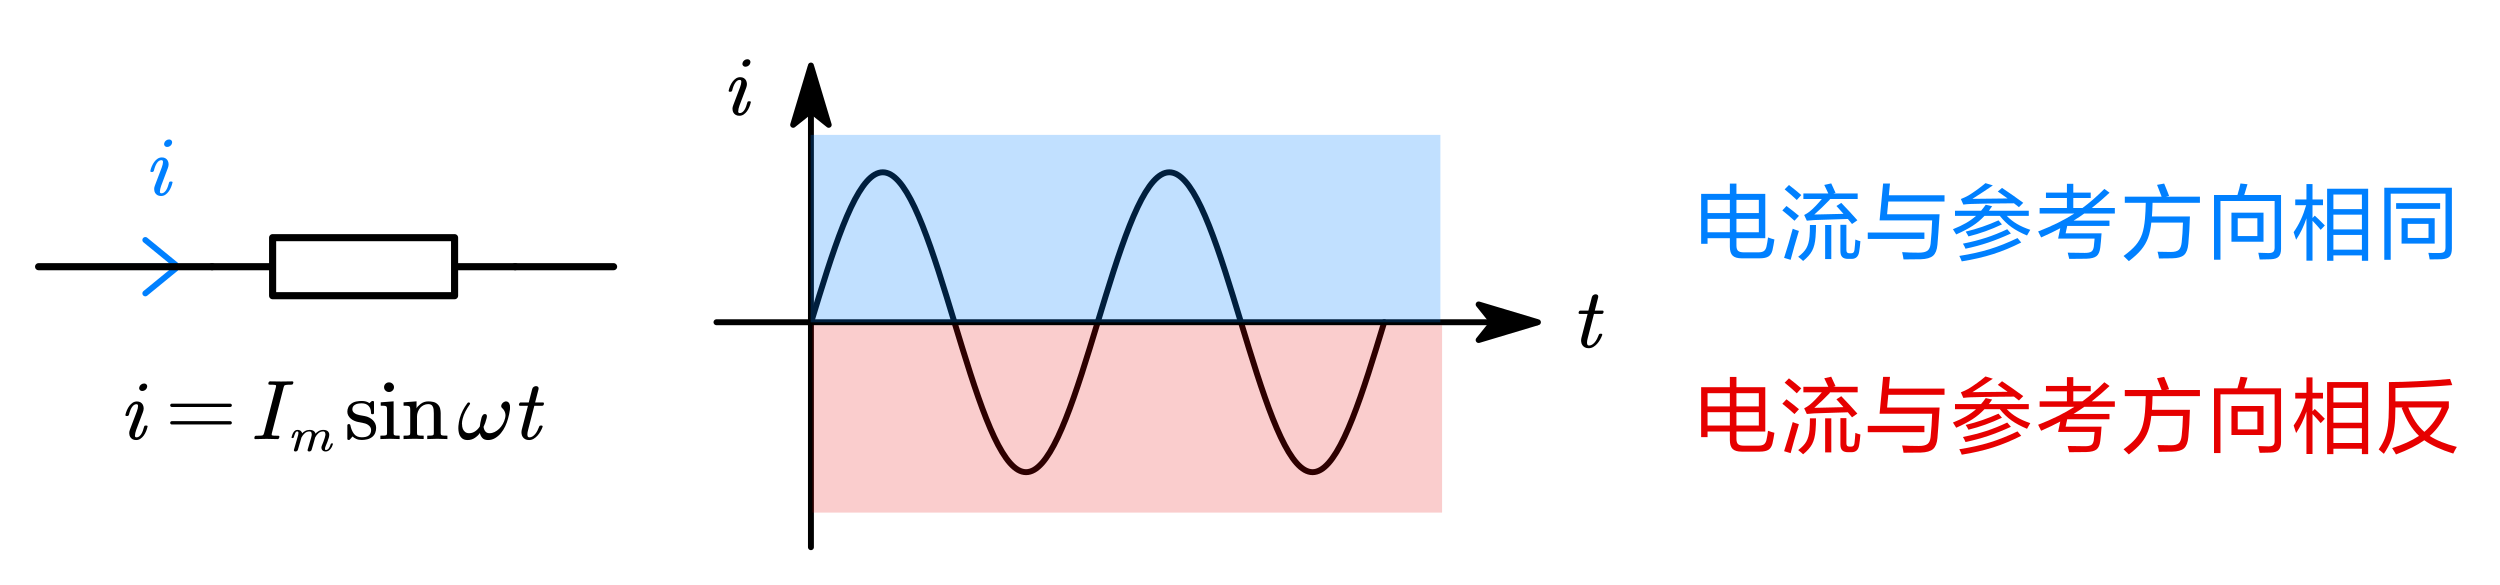 <?xml version="1.0"?>
<svg xmlns="http://www.w3.org/2000/svg" xmlns:xlink="http://www.w3.org/1999/xlink" width="562.613" height="131.598">
	<defs>
		<marker id="CustomMarker-01" markerUnits="strokeWidth" markerWidth="8.25" markerHeight="13.5" viewBox="-8.25 -6.75 8.25 13.5" orient="auto-start-reverse">
			<path d="M -5.5 -4.5 L 0 -0, -5.5 4.5" fill="none" stroke="#0080FF" stroke-linejoin="round" />
		</marker>
		<marker id="CustomMarker-02" markerUnits="strokeWidth" markerWidth="15" markerHeight="9" viewBox="-15 -4.5 15 9" orient="auto-start-reverse">
			<path d="M 0 -0 L -10 -3, -8 -0.5, -8 0.5, -10 3 Z" fill="#000000" stroke="#000000" stroke-linejoin="round" />
		</marker>
		<marker id="CustomMarker-03" markerUnits="strokeWidth" markerWidth="15" markerHeight="9" viewBox="-15 -4.5 15 9" orient="auto-start-reverse">
			<path d="M 0 -0 L -10 -3, -8 -0.5, -8 0.5, -10 3 Z" fill="#000000" stroke="#000000" stroke-linejoin="round" />
		</marker>
	</defs>
	<path d="M 20.889 0 L -20.889 0" fill="none" stroke="#0080FF" stroke-width="3.2" stroke-linecap="round" stroke-linejoin="round" marker-start="url(#CustomMarker-01)" transform="matrix(0.417 0 0 0.417 31.335 60.017)" />
	<path d="M -46.832 0 L 46.832 0" fill="none" stroke="#000000" stroke-width="3.84" stroke-linecap="round" stroke-linejoin="round" transform="matrix(0.417 0 0 0.417 28.213 60.017)" />
	<g transform="matrix(1 0 -0 1 381.299 39.557)">
		<svg width="513.07" height="60.086">
			<defs />
			<path d="M 10.648 18.578 C 9.705 18.578, 9.028 18.373, 8.615 17.964, 8.204 17.555, 7.998 16.886, 7.998 15.958 L 7.998 14.052, 2.978 14.052, 2.978 15.316, 1.535 15.316, 1.535 4.077, 7.998 4.077, 7.998 1.769, 9.479 1.769, 9.479 4.077, 15.97 4.077, 15.97 14.052, 9.479 14.052, 9.479 15.71 C 9.479 16.267, 9.602 16.659, 9.847 16.888, 10.092 17.117, 10.526 17.232, 11.149 17.231 L 14.404 17.231 C 14.964 17.232, 15.382 17.134, 15.658 16.938, 15.923 16.749, 16.112 16.435, 16.225 15.994, 16.376 15.329, 16.495 14.624, 16.583 13.878, 17.099 14.074, 17.58 14.227, 18.027 14.336, 17.908 15.155, 17.757 15.977, 17.574 16.8, 17.41 17.424, 17.121 17.872, 16.706 18.147, 16.266 18.434, 15.609 18.578, 14.734 18.578 Z M 2.978 12.706 L 7.998 12.706, 7.998 9.701, 2.978 9.701 Z M 9.479 12.706 L 14.517 12.706, 14.517 9.701, 9.479 9.701 Z M 2.978 8.391 L 7.998 8.391, 7.998 5.424, 2.978 5.424 Z M 9.479 8.391 L 14.517 8.391, 14.517 5.424, 9.479 5.424 Z" stroke="none" fill="#0080FF" />
			<path d="M 24.486 19.173 C 24.21 18.904, 23.839 18.59, 23.373 18.229, 24.223 17.601, 24.833 16.96, 25.204 16.306, 25.594 15.622, 25.836 14.737, 25.93 13.649, 25.987 12.997, 26.015 12.141, 26.015 11.085 L 27.383 11.085 C 27.383 12.019, 27.349 12.923, 27.279 13.796, 27.185 15.073, 26.924 16.111, 26.497 16.91, 26.088 17.668, 25.417 18.422, 24.486 19.173 Z M 21.675 18.916 L 20.203 18.477 C 20.914 16.291, 21.562 14.105, 22.147 11.918, 22.398 12.035, 22.816 12.187, 23.401 12.376, 23.465 12.395, 23.509 12.407, 23.534 12.413, 22.735 15.063, 22.116 17.232, 21.675 18.916 Z M 29.44 18.742 L 29.44 11.085, 30.827 11.085, 30.827 18.742 Z M 34.601 18.706 C 33.998 18.706, 33.558 18.564, 33.285 18.28, 33.011 17.996, 32.874 17.549, 32.874 16.938 L 32.874 11.03, 34.224 11.03, 34.224 16.691 C 34.224 16.96, 34.279 17.152, 34.389 17.268, 34.498 17.384, 34.673 17.442, 34.912 17.442 L 35.309 17.442 C 35.529 17.442, 35.697 17.383, 35.813 17.264, 35.93 17.145, 36.007 16.948, 36.044 16.672, 36.127 15.97, 36.193 15.198, 36.242 14.355, 36.664 14.532, 37.042 14.655, 37.375 14.721, 37.294 15.717, 37.199 16.52, 37.092 17.13, 36.916 18.181, 36.349 18.706, 35.393 18.706 Z M 35.488 10.855 L 34.553 9.72 C 32.824 9.757, 30.556 9.83, 27.751 9.94, 27.405 9.952, 27.145 9.961, 26.968 9.967, 26.886 9.974, 26.773 9.983, 26.628 9.994, 26.037 10.025, 25.6 10.062, 25.317 10.104 L 24.722 8.831 C 25.151 8.618, 25.562 8.355, 25.958 8.043, 26.751 7.403, 27.663 6.466, 28.694 5.231 L 24.543 5.231, 24.543 3.985, 30.157 3.985 C 29.906 3.418, 29.601 2.777, 29.242 2.062 L 30.808 1.714, 31.78 3.83, 31.289 3.985, 36.762 3.985, 36.762 5.231, 30.355 5.231, 30.572 5.295 C 29.314 6.597, 28.125 7.739, 27.006 8.721, 28.082 8.71, 29.887 8.667, 32.421 8.593, 32.937 8.582, 33.318 8.572, 33.563 8.565, 33.198 8.126, 32.67 7.537, 31.978 6.798 L 33.072 6.101 C 34.362 7.433, 35.57 8.737, 36.695 10.013 Z M 22.543 10.123 C 21.612 9.281, 20.7 8.505, 19.807 7.796 L 20.741 6.798 C 21.792 7.586, 22.729 8.328, 23.553 9.023 Z M 23.062 5.451 C 22.295 4.719, 21.383 3.922, 20.326 3.06 L 21.297 2.08 C 22.153 2.734, 23.078 3.485, 24.071 4.333 Z" stroke="none" fill="#0080FF" />
			<path d="M 47.081 18.825 C 47.017 18.361, 46.914 17.814, 46.769 17.185, 47.857 17.265, 49.106 17.305, 50.514 17.304, 51.433 17.305, 52.09 17.152, 52.487 16.846, 52.864 16.554, 53.093 16.038, 53.175 15.298, 53.345 13.625, 53.462 11.876, 53.524 10.049 L 41.693 10.049, 42.486 1.75, 44.033 1.75, 43.778 4.388, 56.308 4.388, 56.308 5.79, 43.655 5.79, 43.382 8.657, 55.194 8.657 C 55.194 8.67, 55.194 8.685, 55.194 8.703, 54.993 11.903, 54.833 14.172, 54.713 15.509, 54.607 16.682, 54.279 17.509, 53.732 17.991, 53.179 18.48, 52.257 18.746, 50.967 18.788, 50.867 18.788, 50.719 18.788, 50.524 18.788, 48.883 18.813, 47.735 18.825, 47.081 18.825 Z M 39.032 14.208 L 39.032 12.779, 51.779 12.779, 51.779 14.208 Z" stroke="none" fill="#0080FF" />
			<path d="M 60.182 19.265 C 60.056 18.892, 59.874 18.483, 59.635 18.037, 62.164 17.64, 64.438 17.134, 66.456 16.517, 68.451 15.9, 70.542 15.067, 72.731 14.016 L 73.57 15.014 C 71.407 16.108, 69.294 16.981, 67.23 17.634, 65.149 18.3, 62.799 18.843, 60.182 19.265 Z M 61.022 16.416 C 60.909 16.093, 60.717 15.714, 60.446 15.28, 62.416 14.877, 64.162 14.427, 65.688 13.929, 67.213 13.432, 68.79 12.798, 70.419 12.028 L 71.249 12.99 C 69.413 13.827, 67.705 14.511, 66.126 15.042, 64.51 15.586, 62.808 16.044, 61.022 16.416 Z M 61.692 13.649 C 61.523 13.302, 61.312 12.942, 61.06 12.569, 63.589 11.964, 66.055 11.119, 68.457 10.031 L 69.23 10.947 C 66.784 12.108, 64.271 13.009, 61.692 13.649 Z M 74.872 13.439 C 73.457 12.841, 72.294 12.215, 71.382 11.561, 70.438 10.89, 69.561 10.044, 68.749 9.023 L 65.296 9.023 C 64.51 9.879, 63.613 10.63, 62.607 11.277, 61.67 11.888, 60.447 12.53, 58.937 13.2, 58.748 12.859, 58.503 12.468, 58.201 12.028, 59.358 11.564, 60.343 11.097, 61.154 10.627, 61.984 10.151, 62.733 9.617, 63.4 9.023 L 58.663 9.023, 58.663 7.869, 64.532 7.869 C 64.953 7.369, 65.302 6.92, 65.579 6.523 L 67.023 6.853 C 66.853 7.098, 66.611 7.436, 66.296 7.869 L 75.269 7.869, 75.269 9.023, 70.316 9.023 C 71.014 9.745, 71.781 10.349, 72.618 10.837, 73.435 11.326, 74.433 11.769, 75.609 12.165, 75.558 12.258, 75.473 12.401, 75.354 12.596, 75.128 12.969, 74.967 13.25, 74.872 13.439 Z M 73.052 7.063 L 71.938 6.193 C 67.208 6.224, 63.944 6.276, 62.145 6.349, 61.592 6.368, 61.057 6.413, 60.541 6.486 L 59.984 5.231 C 60.645 4.969, 61.208 4.707, 61.673 4.443, 63.013 3.62, 64.296 2.692, 65.523 1.659 L 67.183 2.172 C 65.837 3.095, 64.305 4.102, 62.588 5.195, 66.117 5.158, 68.753 5.128, 70.495 5.103 L 68.296 3.546, 69.249 2.73 C 71.08 3.958, 72.671 5.076, 74.023 6.083 Z" stroke="none" fill="#0080FF" />
			<path d="M 84.37 18.706 C 84.239 18.119, 84.125 17.652, 84.031 17.304, 85.239 17.341, 86.515 17.36, 87.861 17.359, 88.566 17.36, 89.063 17.262, 89.352 17.066, 89.629 16.877, 89.811 16.52, 89.9 15.994, 89.956 15.61, 90.016 14.994, 90.079 14.144 L 81.87 14.144, 82.352 11.799 C 81.213 12.422, 79.779 13.116, 78.049 13.878, 77.943 13.616, 77.745 13.219, 77.455 12.688, 77.417 12.621, 77.389 12.569, 77.37 12.532, 80.591 11.28, 83.308 9.934, 85.522 8.492 L 77.71 8.492, 77.71 7.256, 83.852 7.256, 83.852 5.002, 79.134 5.002, 79.134 3.793, 83.852 3.793, 83.852 1.805, 85.286 1.805, 85.286 3.793, 89.211 3.793, 89.211 5.002, 85.286 5.002, 85.286 7.256, 87.343 7.256 C 88.903 6.12, 90.547 4.688, 92.277 2.959 L 93.447 3.811 C 92.17 5.015, 90.837 6.163, 89.447 7.256 L 94.636 7.256, 94.636 8.492, 87.758 8.492 C 87.047 9.012, 86.248 9.543, 85.361 10.086 L 93.428 10.086, 93.428 11.295, 83.917 11.295, 83.559 12.953, 91.644 12.953 C 91.563 14.224, 91.466 15.302, 91.353 16.187, 91.239 17.085, 90.963 17.714, 90.522 18.074, 90.07 18.44, 89.302 18.639, 88.22 18.669, 87.238 18.694, 85.955 18.706, 84.37 18.706 Z" stroke="none" fill="#0080FF" />
			<path d="M 97.784 19.21 C 97.64 19.057, 97.344 18.767, 96.897 18.339, 96.746 18.199, 96.645 18.105, 96.595 18.055, 97.797 17.177, 98.709 16.368, 99.331 15.628, 99.985 14.859, 100.47 14.007, 100.784 13.072, 101.074 12.218, 101.284 11.094, 101.416 9.701, 101.511 8.584, 101.571 7.378, 101.596 6.083 L 96.878 6.083, 96.878 4.7, 105.162 4.7 C 105.011 4.267, 104.728 3.534, 104.313 2.501, 104.232 2.294, 104.171 2.142, 104.134 2.043 L 105.737 1.75 C 106.234 2.935, 106.606 3.867, 106.851 4.544 L 106.133 4.7, 113.786 4.7, 113.786 6.083, 103.124 6.083 C 103.099 7.25, 103.052 8.276, 102.982 9.161 L 111.531 9.161 C 111.468 11.427, 111.348 13.473, 111.172 15.298, 111.066 16.508, 110.742 17.354, 110.2 17.836, 109.666 18.306, 108.779 18.553, 107.54 18.578, 106.709 18.602, 105.719 18.614, 104.568 18.614, 104.505 18.119, 104.398 17.613, 104.246 17.094, 105.203 17.131, 106.196 17.149, 107.228 17.148, 108.071 17.149, 108.669 16.993, 109.021 16.682, 109.373 16.37, 109.593 15.796, 109.681 14.959, 109.82 13.726, 109.914 12.255, 109.964 10.544 L 102.841 10.544 C 102.702 11.9, 102.46 13.043, 102.114 13.97, 101.756 14.948, 101.234 15.848, 100.548 16.672, 99.882 17.473, 98.96 18.318, 97.784 19.21 Z" stroke="none" fill="#0080FF" />
			<path d="M 116.953 18.898 L 116.953 4.333, 122.227 4.333 C 122.523 3.375, 122.749 2.508, 122.906 1.732 L 124.491 1.906 C 124.478 1.943, 124.463 1.995, 124.444 2.062, 124.155 3.052, 123.925 3.809, 123.755 4.333 L 132.039 4.333, 132.039 16.434 C 132.039 17.241, 131.863 17.826, 131.51 18.193, 131.158 18.559, 130.57 18.758, 129.747 18.788 L 127.227 18.843 C 127.152 18.385, 127.051 17.878, 126.925 17.323, 127.775 17.372, 128.536 17.396, 129.208 17.396, 129.718 17.396, 130.077 17.305, 130.284 17.122, 130.492 16.938, 130.596 16.627, 130.596 16.187 L 130.596 5.68, 118.406 5.68, 118.406 18.898 Z M 120.877 14.84 L 120.877 8.3, 128.095 8.3, 128.095 14.84 Z M 122.292 13.567 L 126.708 13.567, 126.708 9.564, 122.292 9.564 Z" stroke="none" fill="#0080FF" />
			<path d="M 142.405 19.136 L 142.405 2.923, 151.642 2.923, 151.642 19.136, 150.236 19.136, 150.236 17.918, 143.82 17.918, 143.82 19.136 Z M 137.754 19.109 L 137.754 9.564 C 137.181 11.317, 136.408 12.929, 135.433 14.4, 135.382 14.248, 135.304 14.007, 135.197 13.677, 135.058 13.219, 134.951 12.89, 134.876 12.688, 136.09 10.972, 137.027 8.951, 137.687 6.624 L 135.235 6.624, 135.235 5.332, 137.754 5.332, 137.754 1.869, 139.121 1.869, 139.121 5.332, 141.48 5.332, 141.48 6.624, 139.121 6.624, 139.121 9.509, 139.631 8.969 C 140.166 9.452, 140.892 10.16, 141.81 11.094, 141.848 11.137, 141.877 11.168, 141.895 11.185 L 140.961 12.165 C 140.446 11.543, 139.832 10.862, 139.121 10.123 L 139.121 19.109 Z M 143.82 16.626 L 150.236 16.626, 150.236 13.32, 143.82 13.32 Z M 143.82 12.065 L 150.236 12.065, 150.236 8.758, 143.82 8.758 Z M 143.82 7.503 L 150.236 7.503, 150.236 4.214, 143.82 4.214 Z" stroke="none" fill="#0080FF" />
			<path d="M 155.275 18.916 L 155.275 2.694, 170.485 2.694, 170.485 16.342 C 170.485 17.21, 170.312 17.823, 169.966 18.184, 169.62 18.544, 169.013 18.746, 168.145 18.788, 167.415 18.813, 166.528 18.825, 165.484 18.825, 165.421 18.385, 165.323 17.89, 165.191 17.341, 165.582 17.372, 166.223 17.384, 167.116 17.378, 167.336 17.378, 167.5 17.378, 167.607 17.378, 168.166 17.378, 168.547 17.288, 168.749 17.108, 168.95 16.928, 169.05 16.581, 169.05 16.068 L 169.05 4.022, 156.719 4.022, 156.719 18.916 Z M 159.163 15.262 L 159.163 9.546, 166.616 9.546, 166.616 15.262 Z M 160.549 13.988 L 165.229 13.988, 165.229 10.819, 160.549 10.819 Z M 157.936 7.448 L 157.936 6.156, 167.842 6.156, 167.842 7.448 Z" stroke="none" fill="#0080FF" />
			<rect />
		</svg>
	</g>
	<path d="M -221.656 0 L 221.654 0" fill="none" stroke="#000000" stroke-width="3.2" stroke-linecap="round" stroke-linejoin="round" marker-end="url(#CustomMarker-02)" transform="matrix(0.417 0 0 0.417 253.674 72.517)" />
	<g transform="matrix(1 0 -0 1 33.844 27.057)">
		<svg width="18.051" height="45.043">
			<defs />
			<path d="M 4.856 5.2 C 4.799 5.432, 4.669 5.627, 4.464 5.782, 4.26 5.938, 4.038 6.016, 3.799 6.015, 3.548 6.016, 3.356 5.931, 3.224 5.759, 3.135 5.661, 3.088 5.542, 3.082 5.402, 3.082 5.317, 3.094 5.231, 3.119 5.145, 3.177 4.914, 3.309 4.72, 3.516 4.564, 3.723 4.408, 3.947 4.33, 4.186 4.33, 4.438 4.33, 4.63 4.413, 4.761 4.577, 4.849 4.694, 4.894 4.819, 4.894 4.953, 4.894 5.039, 4.881 5.121, 4.856 5.2 Z M 4.959 14.085 C 4.891 14.404, 4.784 14.738, 4.639 15.089, 4.494 15.441, 4.316 15.759, 4.106 16.046, 3.895 16.334, 3.648 16.573, 3.365 16.765, 3.082 16.957, 2.755 17.053, 2.384 17.053, 2.069 17.053, 1.799 16.986, 1.572 16.852, 1.346 16.718, 1.171 16.541, 1.049 16.321, 0.926 16.101, 0.865 15.857, 0.865 15.588, 0.852 15.576, 0.846 15.552, 0.846 15.514, 0.846 15.24, 0.906 14.959, 1.025 14.672 L 2.554 10.641 C 2.743 10.135, 2.837 9.719, 2.837 9.395, 2.837 9.121, 2.72 8.984, 2.487 8.983, 2.274 8.984, 2.082 9.045, 1.912 9.167, 1.742 9.289, 1.587 9.459, 1.445 9.675, 1.303 9.892, 1.176 10.149, 1.063 10.445, 0.95 10.741, 0.855 11.057, 0.779 11.392, 0.711 11.558, 0.595 11.643, 0.431 11.649 L 0.223 11.649 C 0.072 11.649, -0.004 11.573, -0.004 11.42 L -0.004 11.356 C 0.072 11.02, 0.185 10.677, 0.336 10.326, 0.487 9.975, 0.67 9.656, 0.884 9.368, 1.098 9.082, 1.346 8.843, 1.629 8.654, 1.912 8.465, 2.236 8.37, 2.601 8.369, 2.916 8.37, 3.183 8.438, 3.403 8.572, 3.623 8.706, 3.791 8.885, 3.908 9.107, 4.024 9.331, 4.088 9.582, 4.101 9.863 L 4.101 9.927 C 4.101 10.19, 4.047 10.461, 3.94 10.742 L 2.412 14.791 C 2.236 15.286, 2.148 15.707, 2.148 16.055, 2.135 16.067, 2.129 16.067, 2.129 16.055, 2.129 16.318, 2.249 16.449, 2.487 16.449, 2.701 16.449, 2.895 16.385, 3.068 16.257, 3.241 16.129, 3.398 15.958, 3.54 15.744, 3.681 15.53, 3.805 15.274, 3.912 14.975, 4.019 14.676, 4.117 14.361, 4.205 14.03, 4.243 13.872, 4.353 13.793, 4.535 13.792 L 4.742 13.792 C 4.812 13.793, 4.881 13.814, 4.95 13.856, 4.969 13.906, 4.985 13.949, 4.997 13.985, 4.997 14.022, 4.985 14.056, 4.959 14.085 Z" stroke="none" fill="#0080FF" />
			<rect />
		</svg>
	</g>
	<path d="M -81.836 0 L -49.102 0" fill="none" stroke="#000000" stroke-width="3.84" stroke-linecap="round" stroke-linejoin="round" transform="matrix(0.417 -1.2583e-007 1.2583e-007 0.417 81.825 60.017)" />
	<path d="M 49.102 0 L 81.836 0" fill="none" stroke="#000000" stroke-width="3.84" stroke-linecap="round" stroke-linejoin="round" transform="matrix(0.417 -1.2583e-007 1.2583e-007 0.417 81.825 60.017)" />
	<rect x="-49.102" y="-15.662" width="98.203" height="31.323" stroke="none" fill="#FFFFFF" transform="matrix(0.417 -1.2583e-007 1.2583e-007 0.417 81.825 60.017)" />
	<path d="M -49.102 -15.662 L 49.102 -15.662, 49.102 15.662, -49.102 15.662 Z" fill="none" stroke="#000000" stroke-width="3.84" stroke-linecap="round" stroke-linejoin="round" transform="matrix(0.417 -1.2583e-007 1.2583e-007 0.417 81.825 60.017)" />
	<path d="M -26.585 0 L 26.585 0" fill="none" stroke="#000000" stroke-width="3.84" stroke-linecap="round" stroke-linejoin="round" transform="matrix(0.417 0 0 0.417 127.001 60.017)" />
	<g transform="matrix(1 0 -0 1 28.231 81.977)">
		<svg width="299.908" height="99.043">
			<defs />
			<path d="M 4.856 5.2 C 4.799 5.432, 4.669 5.627, 4.464 5.782, 4.26 5.938, 4.038 6.016, 3.799 6.015, 3.548 6.016, 3.356 5.931, 3.224 5.759, 3.135 5.661, 3.088 5.542, 3.082 5.402, 3.082 5.317, 3.094 5.231, 3.119 5.145, 3.177 4.914, 3.309 4.72, 3.516 4.564, 3.723 4.408, 3.947 4.33, 4.186 4.33, 4.438 4.33, 4.63 4.413, 4.761 4.577, 4.849 4.694, 4.894 4.819, 4.894 4.953, 4.894 5.039, 4.881 5.121, 4.856 5.2 Z M 4.959 14.085 C 4.891 14.404, 4.784 14.738, 4.639 15.089, 4.494 15.441, 4.316 15.759, 4.106 16.046, 3.895 16.334, 3.648 16.573, 3.365 16.765, 3.082 16.957, 2.755 17.053, 2.384 17.053, 2.069 17.053, 1.799 16.986, 1.572 16.852, 1.346 16.718, 1.171 16.541, 1.049 16.321, 0.926 16.101, 0.865 15.857, 0.865 15.588, 0.852 15.576, 0.846 15.552, 0.846 15.514, 0.846 15.24, 0.906 14.959, 1.025 14.672 L 2.554 10.641 C 2.743 10.135, 2.837 9.719, 2.837 9.395, 2.837 9.121, 2.72 8.984, 2.487 8.983, 2.274 8.984, 2.082 9.045, 1.912 9.167, 1.742 9.289, 1.587 9.459, 1.445 9.675, 1.303 9.892, 1.176 10.149, 1.063 10.445, 0.95 10.741, 0.855 11.057, 0.779 11.392, 0.711 11.558, 0.595 11.643, 0.431 11.649 L 0.223 11.649 C 0.072 11.649, -0.004 11.573, -0.004 11.42 L -0.004 11.356 C 0.072 11.02, 0.185 10.677, 0.336 10.326, 0.487 9.975, 0.67 9.656, 0.884 9.368, 1.098 9.082, 1.346 8.843, 1.629 8.654, 1.912 8.465, 2.236 8.37, 2.601 8.369, 2.916 8.37, 3.183 8.438, 3.403 8.572, 3.623 8.706, 3.791 8.885, 3.908 9.107, 4.024 9.331, 4.088 9.582, 4.101 9.863 L 4.101 9.927 C 4.101 10.19, 4.047 10.461, 3.94 10.742 L 2.412 14.791 C 2.236 15.286, 2.148 15.707, 2.148 16.055, 2.135 16.067, 2.129 16.067, 2.129 16.055, 2.129 16.318, 2.249 16.449, 2.487 16.449, 2.701 16.449, 2.895 16.385, 3.068 16.257, 3.241 16.129, 3.398 15.958, 3.54 15.744, 3.681 15.53, 3.805 15.274, 3.912 14.975, 4.019 14.676, 4.117 14.361, 4.205 14.03, 4.243 13.872, 4.353 13.793, 4.535 13.792 L 4.742 13.792 C 4.812 13.793, 4.881 13.814, 4.95 13.856, 4.969 13.906, 4.985 13.949, 4.997 13.985, 4.997 14.022, 4.985 14.056, 4.959 14.085 Z" stroke="none" fill="#000000" />
			<polyline points="-6.566 -1.97 6.566 -1.97" fill="none" stroke="#000000" stroke-width="0.75" stroke-linecap="round" stroke-linejoin="round" transform="matrix(1 0 0 1 17.007 11.207)" />
			<polyline points="-6.566 1.97 6.566 1.97" fill="none" stroke="#000000" stroke-width="0.75" stroke-linecap="round" stroke-linejoin="round" transform="matrix(1 0 0 1 17.007 11.207)" />
			<path d="M 37.738 4.311 C 37.719 4.392, 37.677 4.459, 37.611 4.514, 37.545 4.569, 37.465 4.596, 37.37 4.595, 37.075 4.596, 36.785 4.602, 36.503 4.614, 36.22 4.627, 36.015 4.66, 35.889 4.715, 35.757 4.758, 35.66 4.917, 35.597 5.191 L 32.946 15.514 C 32.921 15.631, 32.908 15.732, 32.908 15.817, 32.908 15.902, 32.925 15.955, 32.955 15.972, 33.044 16.028, 33.226 16.06, 33.503 16.069, 33.78 16.078, 34.072 16.083, 34.38 16.082, 34.556 16.083, 34.644 16.156, 34.644 16.302, 34.644 16.339, 34.638 16.379, 34.625 16.421 L 34.588 16.568 C 34.518 16.751, 34.399 16.843, 34.229 16.843, 33.418 16.806, 32.597 16.788, 31.767 16.788, 30.944 16.788, 30.107 16.806, 29.258 16.843, 29.095 16.843, 29.013 16.764, 29.012 16.604 L 29.012 16.531, 29.05 16.375 C 29.101 16.174, 29.224 16.077, 29.418 16.082, 29.726 16.083, 30.022 16.078, 30.305 16.069, 30.588 16.06, 30.793 16.028, 30.918 15.972, 31.031 15.912, 31.123 15.747, 31.192 15.478 L 33.861 5.154 C 33.886 5.039, 33.899 4.947, 33.899 4.879, 33.899 4.788, 33.883 4.731, 33.852 4.705, 33.751 4.657, 33.563 4.627, 33.286 4.614, 33.009 4.602, 32.723 4.596, 32.428 4.595, 32.251 4.596, 32.163 4.514, 32.163 4.348 L 32.163 4.284, 32.201 4.119 C 32.27 3.937, 32.39 3.845, 32.559 3.844, 33.384 3.87, 34.21 3.882, 35.041 3.881, 35.877 3.882, 36.707 3.87, 37.53 3.844, 37.618 3.845, 37.694 3.875, 37.757 3.936, 37.782 3.985, 37.795 4.031, 37.795 4.073, 37.795 4.111, 37.786 4.144, 37.766 4.174 Z" stroke="none" fill="#000000" />
			<path d="M 4.503 1.658 C 4.461 1.84, 4.398 2.029, 4.314 2.225, 4.229 2.422, 4.128 2.601, 4.01 2.761, 3.892 2.922, 3.753 3.056, 3.595 3.164, 3.437 3.272, 3.253 3.325, 3.046 3.325, 2.87 3.325, 2.718 3.288, 2.591 3.213, 2.465 3.138, 2.369 3.038, 2.303 2.915, 2.238 2.792, 2.202 2.649, 2.195 2.484 L 2.195 2.443 C 2.195 2.296, 2.225 2.147, 2.285 1.997, 2.401 1.696, 2.509 1.397, 2.607 1.099, 2.706 0.802, 2.796 0.503, 2.877 0.201, 2.933 0.003, 2.971 -0.19, 2.993 -0.378, 3 -0.426, 3.003 -0.477, 3.003 -0.532, 3.003 -0.651, 2.986 -0.764, 2.95 -0.871, 2.887 -1.086, 2.753 -1.194, 2.549 -1.194, 2.19 -1.194, 1.88 -1.069, 1.619 -0.822, 1.359 -0.574, 1.132 -0.245, 0.938 0.165, 0.829 0.631, 0.713 1.095, 0.589 1.559, 0.466 2.022, 0.344 2.484, 0.225 2.946, 0.193 3.073, 0.128 3.167, 0.029 3.23, -0.069 3.294, -0.166 3.325, -0.261 3.325, -0.363 3.325, -0.448 3.291, -0.515 3.223, -0.561 3.179, -0.585 3.117, -0.589 3.038, -0.589 3.001, -0.585 2.963, -0.578 2.925 L 0.13 0.201 C 0.186 0.003, 0.225 -0.19, 0.246 -0.378 L 0.246 -0.532 C 0.246 -0.655, 0.232 -0.768, 0.203 -0.871, 0.14 -1.086, 0.007 -1.194, -0.198 -1.194, -0.557 -1.194, -0.867 -1.069, -1.127 -0.822, -1.388 -0.574, -1.617 -0.245, -1.815 0.165 L -2.538 2.946 C -2.57 3.073, -2.634 3.167, -2.731 3.23, -2.828 3.294, -2.925 3.325, -3.024 3.325, -3.13 3.325, -3.211 3.291, -3.267 3.223, -3.313 3.179, -3.336 3.117, -3.336 3.038, -3.336 3.008, -3.332 2.97, -3.325 2.925 L -2.512 -0.25 C -2.455 -0.472, -2.427 -0.664, -2.427 -0.825 L -2.427 -0.948 C -2.444 -1.111, -2.527 -1.194, -2.675 -1.194, -2.83 -1.194, -2.96 -1.069, -3.064 -0.819, -3.167 -0.569, -3.269 -0.245, -3.368 0.155, -3.406 0.248, -3.471 0.296, -3.563 0.299 L -3.684 0.299 C -3.769 0.299, -3.811 0.257, -3.811 0.171 L -3.811 0.135 C -3.769 -0.026, -3.721 -0.201, -3.669 -0.391, -3.616 -0.581, -3.545 -0.76, -3.457 -0.929, -3.369 -1.099, -3.258 -1.242, -3.124 -1.36, -2.99 -1.478, -2.823 -1.537, -2.623 -1.538, -2.334 -1.537, -2.107 -1.45, -1.941 -1.276, -1.776 -1.101, -1.689 -0.932, -1.682 -0.768, -1.534 -0.963, -1.328 -1.14, -1.064 -1.299, -0.8 -1.458, -0.494 -1.537, -0.145 -1.538, 0.07 -1.537, 0.267 -1.499, 0.447 -1.422, 0.626 -1.345, 0.765 -1.221, 0.864 -1.05, 0.948 -0.903, 0.994 -0.78, 1.001 -0.681, 1.156 -0.9, 1.371 -1.097, 1.646 -1.273, 1.921 -1.449, 2.243 -1.537, 2.612 -1.538, 2.82 -1.537, 3.014 -1.499, 3.193 -1.422, 3.373 -1.345, 3.514 -1.221, 3.616 -1.05, 3.722 -0.876, 3.773 -0.679, 3.769 -0.46 L 3.769 -0.435 C 3.762 -0.215, 3.731 0.005, 3.674 0.227, 3.593 0.539, 3.5 0.845, 3.394 1.146, 3.289 1.447, 3.178 1.751, 3.061 2.058, 2.956 2.336, 2.903 2.568, 2.903 2.756, 2.903 2.91, 2.97 2.987, 3.104 2.987, 3.224 2.987, 3.332 2.951, 3.428 2.879, 3.525 2.808, 3.613 2.711, 3.693 2.59, 3.772 2.468, 3.843 2.325, 3.907 2.159, 3.97 1.993, 4.026 1.818, 4.076 1.633, 4.097 1.544, 4.158 1.5, 4.26 1.499 L 4.377 1.499 C 4.416 1.5, 4.456 1.511, 4.498 1.535, 4.512 1.566, 4.519 1.592, 4.519 1.612, 4.519 1.626, 4.514 1.642, 4.503 1.658 Z" stroke="none" fill="#000000" transform="matrix(1.12 0 0 1 41.646 16.306)" />
			<path d="M 56.417 14.314 C 56.417 14.688, 56.351 15.052, 56.219 15.41, 56.087 15.767, 55.864 16.077, 55.549 16.339, 55.209 16.608, 54.834 16.791, 54.422 16.888, 54.01 16.986, 53.593 17.035, 53.172 17.035, 52.706 17.035, 52.301 16.959, 51.955 16.806, 51.609 16.654, 51.326 16.468, 51.106 16.247 L 50.502 16.943 C 50.452 16.998, 50.376 17.029, 50.276 17.035 L 50.219 17.035 C 50.031 17.035, 49.936 16.941, 49.936 16.751 L 49.936 13.728 C 49.936 13.594, 50.009 13.509, 50.153 13.472, 50.198 13.46, 50.238 13.454, 50.276 13.453, 50.326 13.454, 50.373 13.463, 50.418 13.481, 50.512 13.518, 50.575 13.582, 50.606 13.673, 50.77 14.51, 51.05 15.18, 51.446 15.68, 51.842 16.181, 52.417 16.431, 53.172 16.43, 53.474 16.431, 53.766 16.402, 54.049 16.344, 54.332 16.286, 54.578 16.172, 54.785 16, 54.955 15.86, 55.081 15.688, 55.162 15.483, 55.244 15.278, 55.285 15.057, 55.285 14.818, 55.285 14.428, 55.13 14.094, 54.822 13.816, 54.514 13.538, 54.134 13.353, 53.681 13.261 L 52.38 12.995 C 52.065 12.935, 51.762 12.839, 51.469 12.707, 51.177 12.576, 50.919 12.414, 50.696 12.222, 50.473 12.03, 50.291 11.802, 50.148 11.539, 50.007 11.277, 49.936 10.987, 49.936 10.669, 49.936 10.321, 50.011 9.987, 50.158 9.666, 50.306 9.346, 50.528 9.082, 50.823 8.873, 51.169 8.617, 51.55 8.451, 51.965 8.375, 52.38 8.298, 52.782 8.26, 53.172 8.26, 53.889 8.26, 54.468 8.425, 54.907 8.754 L 55.398 8.314 C 55.474 8.278, 55.536 8.26, 55.587 8.26 L 55.653 8.26 C 55.842 8.26, 55.935 8.345, 55.935 8.516 L 55.935 10.953 C 55.935 11.136, 55.842 11.231, 55.653 11.237 L 55.549 11.237 C 55.361 11.237, 55.266 11.143, 55.266 10.953, 55.266 10.287, 55.086 9.761, 54.724 9.373, 54.362 8.985, 53.845 8.791, 53.172 8.791, 52.883 8.791, 52.598 8.816, 52.318 8.865, 52.038 8.914, 51.788 9.014, 51.568 9.166, 51.235 9.387, 51.068 9.714, 51.068 10.146, 51.068 10.465, 51.213 10.737, 51.502 10.962, 51.792 11.188, 52.156 11.344, 52.597 11.429 L 53.889 11.667 C 54.229 11.729, 54.552 11.839, 54.86 11.997, 55.168 12.157, 55.437 12.347, 55.667 12.57, 55.897 12.793, 56.079 13.055, 56.214 13.358, 56.349 13.66, 56.417 13.979, 56.417 14.314 Z" stroke="none" fill="#000000" />
			<path d="M 60.436 5.154 C 60.436 5.454, 60.326 5.711, 60.106 5.924, 59.886 6.138, 59.622 6.245, 59.313 6.244, 59.005 6.245, 58.743 6.138, 58.526 5.924, 58.309 5.711, 58.2 5.454, 58.2 5.154, 58.2 4.855, 58.309 4.601, 58.526 4.39, 58.743 4.179, 59.005 4.074, 59.313 4.073, 59.622 4.074, 59.886 4.179, 60.106 4.39, 60.326 4.601, 60.436 4.855, 60.436 5.154 Z M 61.71 16.833 C 60.955 16.791, 60.229 16.769, 59.53 16.769, 58.845 16.769, 58.125 16.791, 57.37 16.833 L 57.37 16.064 C 57.653 16.065, 57.913 16.06, 58.149 16.051, 58.385 16.042, 58.563 16.01, 58.682 15.954, 58.757 15.918, 58.807 15.856, 58.832 15.767, 58.857 15.679, 58.87 15.582, 58.87 15.478 L 58.87 10.275 C 58.87 10.104, 58.863 9.949, 58.846 9.808, 58.831 9.668, 58.776 9.555, 58.682 9.469, 58.575 9.396, 58.413 9.354, 58.196 9.341, 57.979 9.329, 57.729 9.323, 57.446 9.322 L 57.446 8.562, 60.351 8.342, 60.351 15.478 C 60.351 15.582, 60.361 15.679, 60.38 15.767, 60.399 15.856, 60.446 15.918, 60.52 15.954, 60.621 16.01, 60.781 16.042, 60.997 16.051, 61.214 16.06, 61.452 16.065, 61.71 16.064 L 61.71 16.833 Z" stroke="none" fill="#000000" />
			<path d="M 72.454 16.833 C 71.655 16.791, 70.894 16.769, 70.171 16.769, 69.436 16.769, 68.684 16.791, 67.917 16.833 L 67.917 16.064 C 68.199 16.065, 68.459 16.06, 68.695 16.051, 68.93 16.042, 69.109 16.01, 69.228 15.954, 69.297 15.918, 69.343 15.856, 69.365 15.767, 69.386 15.679, 69.397 15.582, 69.397 15.478 L 69.397 11.008 C 69.397 10.703, 69.382 10.413, 69.35 10.138, 69.319 9.863, 69.231 9.613, 69.086 9.386, 68.998 9.24, 68.868 9.134, 68.695 9.066, 68.522 8.999, 68.338 8.965, 68.143 8.965, 67.784 8.965, 67.45 9.04, 67.139 9.19, 66.827 9.34, 66.561 9.541, 66.341 9.794, 66.121 10.048, 65.945 10.346, 65.813 10.688, 65.681 11.03, 65.615 11.387, 65.615 11.759 L 65.615 15.478 C 65.615 15.582, 65.627 15.679, 65.652 15.767, 65.677 15.856, 65.728 15.918, 65.803 15.954, 65.923 16.01, 66.102 16.042, 66.341 16.051, 66.58 16.06, 66.838 16.065, 67.115 16.064 L 67.115 16.824 C 66.794 16.812, 66.499 16.803, 66.228 16.797, 65.958 16.791, 65.694 16.782, 65.435 16.769 L 64.841 16.769 C 64.105 16.769, 63.354 16.791, 62.587 16.833 L 62.587 16.064 C 62.87 16.065, 63.129 16.06, 63.365 16.051, 63.601 16.042, 63.779 16.01, 63.898 15.954, 63.974 15.918, 64.023 15.856, 64.049 15.767, 64.074 15.679, 64.087 15.582, 64.087 15.478 L 64.087 10.275 C 64.087 10.104, 64.079 9.949, 64.063 9.808, 64.048 9.668, 63.986 9.555, 63.879 9.469, 63.773 9.396, 63.6 9.354, 63.361 9.341, 63.121 9.329, 62.864 9.323, 62.587 9.322 L 62.587 8.562, 64.209 8.443, 65.511 8.342, 65.511 9.918 C 65.631 9.637, 65.937 9.306, 66.431 8.924, 66.924 8.543, 67.508 8.352, 68.18 8.351, 68.533 8.352, 68.896 8.393, 69.27 8.475, 69.644 8.558, 69.973 8.736, 70.256 9.011, 70.539 9.286, 70.724 9.602, 70.812 9.959, 70.9 10.317, 70.945 10.666, 70.945 11.008 L 70.945 15.478 C 70.945 15.582, 70.957 15.679, 70.982 15.767, 71.008 15.856, 71.057 15.918, 71.133 15.954, 71.253 16.01, 71.432 16.042, 71.671 16.051, 71.91 16.06, 72.171 16.065, 72.454 16.064 L 72.454 16.833 Z" stroke="none" fill="#000000" />
			<path d="M 86.15 8.534 C 86.344 8.706, 86.47 8.947, 86.527 9.258, 86.539 9.417, 86.546 9.582, 86.546 9.753, 86.546 9.906, 86.539 10.058, 86.527 10.211, 86.489 10.553, 86.428 10.903, 86.343 11.26, 86.258 11.617, 86.177 11.94, 86.102 12.226, 85.951 12.806, 85.741 13.382, 85.471 13.953, 85.2 14.524, 84.874 15.039, 84.494 15.497, 84.114 15.955, 83.68 16.329, 83.192 16.619, 82.705 16.908, 82.175 17.053, 81.603 17.053, 80.993 17.053, 80.546 16.878, 80.263 16.527, 79.981 16.176, 79.817 15.82, 79.773 15.459, 79.515 15.851, 79.144 16.215, 78.66 16.55, 78.175 16.886, 77.622 17.053, 76.999 17.053, 76.433 17.053, 75.992 16.901, 75.674 16.596, 75.356 16.291, 75.144 15.906, 75.037 15.441, 74.962 15.136, 74.921 14.798, 74.915 14.424, 74.915 14.248, 74.921 14.07, 74.933 13.893, 74.984 13.326, 75.082 12.758, 75.226 12.189, 75.39 11.585, 75.616 10.996, 75.905 10.422, 76.195 9.848, 76.54 9.295, 76.943 8.763, 77.006 8.672, 77.087 8.614, 77.188 8.589 L 77.254 8.589 C 77.304 8.59, 77.355 8.599, 77.405 8.617, 77.487 8.654, 77.537 8.718, 77.556 8.809 L 77.556 8.855 C 77.556 8.91, 77.531 8.975, 77.481 9.047, 77.116 9.561, 76.795 10.082, 76.518 10.61, 76.242 11.138, 76.034 11.677, 75.896 12.226, 75.782 12.648, 75.726 13.051, 75.726 13.435 L 75.745 13.453 C 75.745 13.882, 75.806 14.245, 75.929 14.544, 76.052 14.843, 76.231 15.08, 76.467 15.254, 76.703 15.428, 76.996 15.515, 77.348 15.514, 77.82 15.515, 78.265 15.376, 78.683 15.098, 79.101 14.82, 79.455 14.455, 79.744 14.003, 79.769 13.717, 79.815 13.419, 79.881 13.11, 79.947 12.802, 80.018 12.495, 80.093 12.189, 80.106 12.141, 80.127 12.063, 80.155 11.956, 80.183 11.85, 80.226 11.744, 80.282 11.64, 80.339 11.537, 80.415 11.438, 80.508 11.342, 80.603 11.248, 80.735 11.2, 80.905 11.2, 81.068 11.2, 81.183 11.253, 81.249 11.356, 81.315 11.46, 81.348 11.57, 81.348 11.685, 81.348 11.79, 81.335 11.894, 81.31 11.997, 81.285 12.102, 81.266 12.178, 81.253 12.226, 81.178 12.544, 81.083 12.862, 80.966 13.179, 80.85 13.497, 80.725 13.799, 80.593 14.085, 80.644 14.501, 80.778 14.843, 80.995 15.112, 81.212 15.381, 81.528 15.515, 81.942 15.514, 82.326 15.515, 82.703 15.425, 83.074 15.245, 83.445 15.065, 83.788 14.823, 84.102 14.521, 84.417 14.219, 84.689 13.865, 84.919 13.459, 85.148 13.053, 85.317 12.63, 85.423 12.189, 85.486 11.958, 85.521 11.729, 85.527 11.502, 85.527 11.295, 85.499 11.097, 85.442 10.907, 85.323 10.504, 85.109 10.165, 84.801 9.89, 84.637 9.756, 84.555 9.597, 84.555 9.414, 84.555 9.366, 84.561 9.323, 84.574 9.285, 84.618 9.066, 84.721 8.876, 84.881 8.714, 85.041 8.552, 85.237 8.437, 85.47 8.369, 85.533 8.358, 85.596 8.352, 85.659 8.351, 85.841 8.352, 86.005 8.413, 86.15 8.534 Z" stroke="none" fill="#000000" />
			<path d="M 94.14 9.066 C 94.072 9.249, 93.949 9.341, 93.772 9.34 L 92.018 9.34, 90.622 14.754 C 90.509 15.146, 90.452 15.488, 90.452 15.78, 90.452 15.86, 90.459 15.936, 90.471 16.009, 90.503 16.303, 90.65 16.449, 90.914 16.449, 91.154 16.449, 91.38 16.384, 91.594 16.252, 91.808 16.121, 92.009 15.945, 92.197 15.726, 92.386 15.506, 92.556 15.246, 92.707 14.947, 92.858 14.648, 92.996 14.333, 93.122 14.003, 93.141 13.93, 93.181 13.877, 93.244 13.843, 93.307 13.81, 93.368 13.793, 93.424 13.792 L 93.659 13.792 C 93.741 13.793, 93.807 13.827, 93.858 13.893, 93.876 13.937, 93.886 13.976, 93.886 14.012 L 93.886 14.067 C 93.754 14.428, 93.588 14.784, 93.39 15.135, 93.192 15.486, 92.964 15.802, 92.707 16.083, 92.449 16.364, 92.165 16.596, 91.853 16.779, 91.542 16.962, 91.198 17.053, 90.82 17.053, 90.493 17.053, 90.21 16.991, 89.971 16.866, 89.732 16.741, 89.54 16.567, 89.395 16.344, 89.251 16.121, 89.166 15.866, 89.141 15.579, 89.128 15.506, 89.122 15.426, 89.122 15.34, 89.122 15.133, 89.147 14.922, 89.197 14.708 L 90.584 9.34, 88.811 9.34 C 88.654 9.341, 88.569 9.259, 88.556 9.093 L 88.556 9.02, 88.613 8.864 C 88.676 8.681, 88.792 8.59, 88.961 8.589 L 90.763 8.589, 91.537 5.585 C 91.594 5.359, 91.708 5.191, 91.881 5.082, 92.054 4.972, 92.229 4.917, 92.404 4.916, 92.587 4.917, 92.738 4.974, 92.857 5.09, 92.939 5.17, 92.98 5.28, 92.98 5.42, 92.98 5.487, 92.974 5.555, 92.961 5.621 L 92.197 8.589, 93.933 8.589 C 94.097 8.59, 94.178 8.672, 94.178 8.837 L 94.178 8.901 Z" stroke="none" fill="#000000" />
			<rect />
		</svg>
	</g>
	<path d="M -154.636 -0 C -153.92 -2.342, -151.772 -9.438, -150.34 -14.051, -148.908 -18.663, -147.477 -23.274, -146.045 -27.675, -144.613 -32.076, -143.181 -36.402, -141.749 -40.458, -140.317 -44.514, -138.886 -48.424, -137.454 -52.012, -136.022 -55.6, -134.59 -58.975, -133.158 -61.986, -131.727 -64.996, -130.295 -67.734, -128.863 -70.076, -127.431 -72.418, -125.999 -74.435, -124.568 -76.037, -123.136 -77.639, -121.704 -78.874, -120.272 -79.687, -118.84 -80.501, -117.409 -80.917, -115.977 -80.917, -114.545 -80.917, -113.113 -80.501, -111.681 -79.687, -110.249 -78.874, -108.818 -77.639, -107.386 -76.037, -105.954 -74.435, -104.522 -72.418, -103.09 -70.076, -101.659 -67.734, -100.227 -64.996, -98.795 -61.986, -97.363 -58.975, -95.931 -55.6, -94.499 -52.012, -93.068 -48.424, -91.636 -44.514, -90.204 -40.458, -88.772 -36.402, -87.341 -32.076, -85.909 -27.675, -84.477 -23.274, -83.045 -18.663, -81.613 -14.051, -80.181 -9.438, -78.75 -4.684, -77.318 -9.90942e-015, -75.886 4.684, -74.454 9.438, -73.022 14.051, -71.591 18.663, -70.159 23.274, -68.727 27.675, -67.295 32.076, -65.863 36.402, -64.431 40.458, -63 44.514, -61.568 48.424, -60.136 52.012, -58.704 55.6, -57.272 58.975, -55.841 61.986, -54.409 64.996, -52.977 67.734, -51.545 70.076, -50.113 72.418, -48.682 74.435, -47.25 76.037, -45.818 77.639, -44.386 78.874, -42.954 79.687, -41.523 80.501, -40.091 80.917, -38.659 80.917, -37.227 80.917, -35.795 80.501, -34.364 79.687, -32.932 78.874, -31.5 77.639, -30.068 76.037, -28.636 74.435, -27.204 72.418, -25.773 70.076, -24.341 67.734, -22.909 64.996, -21.477 61.986, -20.045 58.975, -18.613 55.6, -17.182 52.012, -15.75 48.424, -14.318 44.514, -12.886 40.458, -11.454 36.402, -10.023 32.076, -8.591 27.675, -7.159 23.274, -5.727 18.663, -4.295 14.051, -2.864 9.438, -1.432 4.684, -1.90735e-006 1.98188e-014, 1.432 -4.684, 2.864 -9.438, 4.295 -14.051, 5.727 -18.663, 7.159 -23.274, 8.591 -27.675, 10.023 -32.076, 11.454 -36.402, 12.886 -40.458, 14.318 -44.514, 15.75 -48.424, 17.182 -52.012, 18.613 -55.6, 20.045 -58.975, 21.477 -61.986, 22.909 -64.996, 24.341 -67.734, 25.773 -70.076, 27.204 -72.418, 28.636 -74.435, 30.068 -76.037, 31.5 -77.639, 32.932 -78.874, 34.364 -79.687, 35.795 -80.501, 37.227 -80.917, 38.659 -80.917, 40.091 -80.917, 41.523 -80.501, 42.954 -79.687, 44.386 -78.874, 45.818 -77.639, 47.25 -76.037, 48.682 -74.435, 50.113 -72.418, 51.545 -70.076, 52.977 -67.734, 54.409 -64.996, 55.841 -61.986, 57.272 -58.975, 58.704 -55.6, 60.136 -52.012, 61.568 -48.424, 63 -44.514, 64.431 -40.458, 65.863 -36.402, 67.295 -32.076, 68.727 -27.675, 70.159 -23.274, 71.591 -18.663, 73.022 -14.051, 74.454 -9.438, 75.886 -4.684, 77.318 -2.97283e-014, 78.75 4.684, 80.181 9.438, 81.613 14.051, 83.045 18.663, 84.477 23.274, 85.909 27.675, 87.341 32.076, 88.772 36.402, 90.204 40.458, 91.636 44.514, 93.068 48.424, 94.499 52.012, 95.931 55.6, 97.363 58.975, 98.795 61.986, 100.227 64.996, 101.659 67.734, 103.09 70.076, 104.522 72.418, 105.954 74.435, 107.386 76.037, 108.818 77.639, 110.249 78.874, 111.681 79.687, 113.113 80.501, 114.545 80.917, 115.977 80.917, 117.408 80.917, 118.84 80.501, 120.272 79.687, 121.704 78.874, 123.136 77.639, 124.568 76.037, 125.999 74.435, 127.431 72.418, 128.863 70.076, 130.295 67.734, 131.727 64.996, 133.158 61.986, 134.59 58.975, 136.022 55.6, 137.454 52.012, 138.886 48.424, 140.317 44.514, 141.749 40.458, 143.181 36.402, 144.613 32.076, 146.045 27.675, 147.477 23.274, 148.908 18.663, 150.34 14.051, 151.772 9.438, 153.92 2.342, 154.636 3.96377e-014" fill="none" stroke="#000000" stroke-width="3.2" stroke-linecap="round" stroke-linejoin="round" transform="matrix(0.417 0 -0 0.417 247.03 72.517)" />
	<path d="M 0 129.966 L 0 -129.966" fill="none" stroke="#000000" stroke-width="3.2" stroke-linecap="round" stroke-linejoin="round" marker-end="url(#CustomMarker-03)" transform="matrix(0.417 0 0 0.417 182.497 68.945)" />
	<g transform="matrix(1 0 -0 1 163.99 9)">
		<svg width="18.051" height="45.043">
			<defs />
			<path d="M 4.856 5.2 C 4.799 5.432, 4.669 5.627, 4.464 5.782, 4.26 5.938, 4.038 6.016, 3.799 6.015, 3.548 6.016, 3.356 5.931, 3.224 5.759, 3.135 5.661, 3.088 5.542, 3.082 5.402, 3.082 5.317, 3.094 5.231, 3.119 5.145, 3.177 4.914, 3.309 4.72, 3.516 4.564, 3.723 4.408, 3.947 4.33, 4.186 4.33, 4.438 4.33, 4.63 4.413, 4.761 4.577, 4.849 4.694, 4.894 4.819, 4.894 4.953, 4.894 5.039, 4.881 5.121, 4.856 5.2 Z M 4.959 14.085 C 4.891 14.404, 4.784 14.738, 4.639 15.089, 4.494 15.441, 4.316 15.759, 4.106 16.046, 3.895 16.334, 3.648 16.573, 3.365 16.765, 3.082 16.957, 2.755 17.053, 2.384 17.053, 2.069 17.053, 1.799 16.986, 1.572 16.852, 1.346 16.718, 1.171 16.541, 1.049 16.321, 0.926 16.101, 0.865 15.857, 0.865 15.588, 0.852 15.576, 0.846 15.552, 0.846 15.514, 0.846 15.24, 0.906 14.959, 1.025 14.672 L 2.554 10.641 C 2.743 10.135, 2.837 9.719, 2.837 9.395, 2.837 9.121, 2.72 8.984, 2.487 8.983, 2.274 8.984, 2.082 9.045, 1.912 9.167, 1.742 9.289, 1.587 9.459, 1.445 9.675, 1.303 9.892, 1.176 10.149, 1.063 10.445, 0.95 10.741, 0.855 11.057, 0.779 11.392, 0.711 11.558, 0.595 11.643, 0.431 11.649 L 0.223 11.649 C 0.072 11.649, -0.004 11.573, -0.004 11.42 L -0.004 11.356 C 0.072 11.02, 0.185 10.677, 0.336 10.326, 0.487 9.975, 0.67 9.656, 0.884 9.368, 1.098 9.082, 1.346 8.843, 1.629 8.654, 1.912 8.465, 2.236 8.37, 2.601 8.369, 2.916 8.37, 3.183 8.438, 3.403 8.572, 3.623 8.706, 3.791 8.885, 3.908 9.107, 4.024 9.331, 4.088 9.582, 4.101 9.863 L 4.101 9.927 C 4.101 10.19, 4.047 10.461, 3.94 10.742 L 2.412 14.791 C 2.236 15.286, 2.148 15.707, 2.148 16.055, 2.135 16.067, 2.129 16.067, 2.129 16.055, 2.129 16.318, 2.249 16.449, 2.487 16.449, 2.701 16.449, 2.895 16.385, 3.068 16.257, 3.241 16.129, 3.398 15.958, 3.54 15.744, 3.681 15.53, 3.805 15.274, 3.912 14.975, 4.019 14.676, 4.117 14.361, 4.205 14.03, 4.243 13.872, 4.353 13.793, 4.535 13.792 L 4.742 13.792 C 4.812 13.793, 4.881 13.814, 4.95 13.856, 4.969 13.906, 4.985 13.949, 4.997 13.985, 4.997 14.022, 4.985 14.056, 4.959 14.085 Z" stroke="none" fill="#000000" />
			<rect />
		</svg>
	</g>
	<g transform="matrix(1 0 -0 1 355.254 61.309)">
		<svg width="21.01" height="45.043">
			<defs />
			<path d="M 5.583 9.066 C 5.514 9.249, 5.391 9.341, 5.215 9.34 L 3.461 9.34, 2.064 14.754 C 1.952 15.146, 1.895 15.488, 1.895 15.78, 1.895 15.86, 1.901 15.936, 1.914 16.009, 1.945 16.303, 2.093 16.449, 2.357 16.449, 2.596 16.449, 2.822 16.384, 3.037 16.252, 3.251 16.121, 3.452 15.945, 3.64 15.726, 3.829 15.506, 3.998 15.246, 4.15 14.947, 4.301 14.648, 4.439 14.333, 4.565 14.003, 4.584 13.93, 4.624 13.877, 4.687 13.843, 4.75 13.81, 4.81 13.793, 4.866 13.792 L 5.102 13.792 C 5.184 13.793, 5.25 13.827, 5.3 13.893, 5.319 13.937, 5.328 13.976, 5.328 14.012 L 5.328 14.067 C 5.197 14.428, 5.031 14.784, 4.833 15.135, 4.635 15.486, 4.407 15.802, 4.15 16.083, 3.892 16.364, 3.607 16.596, 3.296 16.779, 2.984 16.962, 2.64 17.053, 2.263 17.053, 1.936 17.053, 1.653 16.991, 1.414 16.866, 1.175 16.741, 0.983 16.567, 0.838 16.344, 0.694 16.121, 0.609 15.866, 0.583 15.579, 0.571 15.506, 0.564 15.426, 0.564 15.34, 0.564 15.133, 0.59 14.922, 0.64 14.708 L 2.027 9.34, 0.254 9.34 C 0.097 9.341, 0.011 9.259, -0.001 9.093 L -0.001 9.02, 0.056 8.864 C 0.119 8.681, 0.235 8.59, 0.404 8.589 L 2.206 8.589, 2.979 5.585 C 3.037 5.359, 3.151 5.191, 3.324 5.082, 3.497 4.972, 3.672 4.917, 3.847 4.916, 4.03 4.917, 4.181 4.974, 4.3 5.09, 4.382 5.17, 4.423 5.28, 4.423 5.42, 4.423 5.487, 4.416 5.555, 4.404 5.621 L 3.64 8.589, 5.376 8.589 C 5.54 8.59, 5.621 8.672, 5.621 8.837 L 5.621 8.901 Z" stroke="none" fill="#000000" />
			<rect />
		</svg>
	</g>
	<rect x="-169.921" y="-50.573" width="339.841" height="101.145" stroke="none" fill="#0080FF" fill-opacity="0.243" transform="matrix(0.417 0 -0 0.417 253.297 51.445)" />
	<rect x="-169.921" y="-50.573" width="339.842" height="101.146" stroke="none" fill="#E60000" fill-opacity="0.196" transform="matrix(0.417 0 -0 0.417 253.674 94.269)" />
	<g transform="matrix(1 0 -0 1 381.299 83.062)">
		<svg width="516.029" height="60.086">
			<defs />
			<path d="M 10.648 18.578 C 9.705 18.578, 9.028 18.373, 8.615 17.964, 8.204 17.555, 7.998 16.886, 7.998 15.958 L 7.998 14.052, 2.978 14.052, 2.978 15.316, 1.535 15.316, 1.535 4.077, 7.998 4.077, 7.998 1.769, 9.479 1.769, 9.479 4.077, 15.97 4.077, 15.97 14.052, 9.479 14.052, 9.479 15.71 C 9.479 16.267, 9.602 16.659, 9.847 16.888, 10.092 17.117, 10.526 17.232, 11.149 17.231 L 14.404 17.231 C 14.964 17.232, 15.382 17.134, 15.658 16.938, 15.923 16.749, 16.112 16.435, 16.225 15.994, 16.376 15.329, 16.495 14.624, 16.583 13.878, 17.099 14.074, 17.58 14.227, 18.027 14.336, 17.908 15.155, 17.757 15.977, 17.574 16.8, 17.41 17.424, 17.121 17.872, 16.706 18.147, 16.266 18.434, 15.609 18.578, 14.734 18.578 Z M 2.978 12.706 L 7.998 12.706, 7.998 9.701, 2.978 9.701 Z M 9.479 12.706 L 14.517 12.706, 14.517 9.701, 9.479 9.701 Z M 2.978 8.391 L 7.998 8.391, 7.998 5.424, 2.978 5.424 Z M 9.479 8.391 L 14.517 8.391, 14.517 5.424, 9.479 5.424 Z" stroke="none" fill="#E60000" />
			<path d="M 24.486 19.173 C 24.21 18.904, 23.839 18.59, 23.373 18.229, 24.223 17.601, 24.833 16.96, 25.204 16.306, 25.594 15.622, 25.836 14.737, 25.93 13.649, 25.987 12.997, 26.015 12.141, 26.015 11.085 L 27.383 11.085 C 27.383 12.019, 27.349 12.923, 27.279 13.796, 27.185 15.073, 26.924 16.111, 26.497 16.91, 26.088 17.668, 25.417 18.422, 24.486 19.173 Z M 21.675 18.916 L 20.203 18.477 C 20.914 16.291, 21.562 14.105, 22.147 11.918, 22.398 12.035, 22.816 12.187, 23.401 12.376, 23.465 12.395, 23.509 12.407, 23.534 12.413, 22.735 15.063, 22.116 17.232, 21.675 18.916 Z M 29.44 18.742 L 29.44 11.085, 30.827 11.085, 30.827 18.742 Z M 34.601 18.706 C 33.998 18.706, 33.558 18.564, 33.285 18.28, 33.011 17.996, 32.874 17.549, 32.874 16.938 L 32.874 11.03, 34.224 11.03, 34.224 16.691 C 34.224 16.96, 34.279 17.152, 34.389 17.268, 34.498 17.384, 34.673 17.442, 34.912 17.442 L 35.309 17.442 C 35.529 17.442, 35.697 17.383, 35.813 17.264, 35.93 17.145, 36.007 16.948, 36.044 16.672, 36.127 15.97, 36.193 15.198, 36.242 14.355, 36.664 14.532, 37.042 14.655, 37.375 14.721, 37.294 15.717, 37.199 16.52, 37.092 17.13, 36.916 18.181, 36.349 18.706, 35.393 18.706 Z M 35.488 10.855 L 34.553 9.72 C 32.824 9.757, 30.556 9.83, 27.751 9.94, 27.405 9.952, 27.145 9.961, 26.968 9.967, 26.886 9.974, 26.773 9.983, 26.628 9.994, 26.037 10.025, 25.6 10.062, 25.317 10.104 L 24.722 8.831 C 25.151 8.618, 25.562 8.355, 25.958 8.043, 26.751 7.403, 27.663 6.466, 28.694 5.231 L 24.543 5.231, 24.543 3.985, 30.157 3.985 C 29.906 3.418, 29.601 2.777, 29.242 2.062 L 30.808 1.714, 31.78 3.83, 31.289 3.985, 36.762 3.985, 36.762 5.231, 30.355 5.231, 30.572 5.295 C 29.314 6.597, 28.125 7.739, 27.006 8.721, 28.082 8.71, 29.887 8.667, 32.421 8.593, 32.937 8.582, 33.318 8.572, 33.563 8.565, 33.198 8.126, 32.67 7.537, 31.978 6.798 L 33.072 6.101 C 34.362 7.433, 35.57 8.737, 36.695 10.013 Z M 22.543 10.123 C 21.612 9.281, 20.7 8.505, 19.807 7.796 L 20.741 6.798 C 21.792 7.586, 22.729 8.328, 23.553 9.023 Z M 23.062 5.451 C 22.295 4.719, 21.383 3.922, 20.326 3.06 L 21.297 2.08 C 22.153 2.734, 23.078 3.485, 24.071 4.333 Z" stroke="none" fill="#E60000" />
			<path d="M 47.081 18.825 C 47.017 18.361, 46.914 17.814, 46.769 17.185, 47.857 17.265, 49.106 17.305, 50.514 17.304, 51.433 17.305, 52.09 17.152, 52.487 16.846, 52.864 16.554, 53.093 16.038, 53.175 15.298, 53.345 13.625, 53.462 11.876, 53.524 10.049 L 41.693 10.049, 42.486 1.75, 44.033 1.75, 43.778 4.388, 56.308 4.388, 56.308 5.79, 43.655 5.79, 43.382 8.657, 55.194 8.657 C 55.194 8.67, 55.194 8.685, 55.194 8.703, 54.993 11.903, 54.833 14.172, 54.713 15.509, 54.607 16.682, 54.279 17.509, 53.732 17.991, 53.179 18.48, 52.257 18.746, 50.967 18.788, 50.867 18.788, 50.719 18.788, 50.524 18.788, 48.883 18.813, 47.735 18.825, 47.081 18.825 Z M 39.032 14.208 L 39.032 12.779, 51.779 12.779, 51.779 14.208 Z" stroke="none" fill="#E60000" />
			<path d="M 60.182 19.265 C 60.056 18.892, 59.874 18.483, 59.635 18.037, 62.164 17.64, 64.438 17.134, 66.456 16.517, 68.451 15.9, 70.542 15.067, 72.731 14.016 L 73.57 15.014 C 71.407 16.108, 69.294 16.981, 67.23 17.634, 65.149 18.3, 62.799 18.843, 60.182 19.265 Z M 61.022 16.416 C 60.909 16.093, 60.717 15.714, 60.446 15.28, 62.416 14.877, 64.162 14.427, 65.688 13.929, 67.213 13.432, 68.79 12.798, 70.419 12.028 L 71.249 12.99 C 69.413 13.827, 67.705 14.511, 66.126 15.042, 64.51 15.586, 62.808 16.044, 61.022 16.416 Z M 61.692 13.649 C 61.523 13.302, 61.312 12.942, 61.06 12.569, 63.589 11.964, 66.055 11.119, 68.457 10.031 L 69.23 10.947 C 66.784 12.108, 64.271 13.009, 61.692 13.649 Z M 74.872 13.439 C 73.457 12.841, 72.294 12.215, 71.382 11.561, 70.438 10.89, 69.561 10.044, 68.749 9.023 L 65.296 9.023 C 64.51 9.879, 63.613 10.63, 62.607 11.277, 61.67 11.888, 60.447 12.53, 58.937 13.2, 58.748 12.859, 58.503 12.468, 58.201 12.028, 59.358 11.564, 60.343 11.097, 61.154 10.627, 61.984 10.151, 62.733 9.617, 63.4 9.023 L 58.663 9.023, 58.663 7.869, 64.532 7.869 C 64.953 7.369, 65.302 6.92, 65.579 6.523 L 67.023 6.853 C 66.853 7.098, 66.611 7.436, 66.296 7.869 L 75.269 7.869, 75.269 9.023, 70.316 9.023 C 71.014 9.745, 71.781 10.349, 72.618 10.837, 73.435 11.326, 74.433 11.769, 75.609 12.165, 75.558 12.258, 75.473 12.401, 75.354 12.596, 75.128 12.969, 74.967 13.25, 74.872 13.439 Z M 73.052 7.063 L 71.938 6.193 C 67.208 6.224, 63.944 6.276, 62.145 6.349, 61.592 6.368, 61.057 6.413, 60.541 6.486 L 59.984 5.231 C 60.645 4.969, 61.208 4.707, 61.673 4.443, 63.013 3.62, 64.296 2.692, 65.523 1.659 L 67.183 2.172 C 65.837 3.095, 64.305 4.102, 62.588 5.195, 66.117 5.158, 68.753 5.128, 70.495 5.103 L 68.296 3.546, 69.249 2.73 C 71.08 3.958, 72.671 5.076, 74.023 6.083 Z" stroke="none" fill="#E60000" />
			<path d="M 84.37 18.706 C 84.239 18.119, 84.125 17.652, 84.031 17.304, 85.239 17.341, 86.515 17.36, 87.861 17.359, 88.566 17.36, 89.063 17.262, 89.352 17.066, 89.629 16.877, 89.811 16.52, 89.9 15.994, 89.956 15.61, 90.016 14.994, 90.079 14.144 L 81.87 14.144, 82.352 11.799 C 81.213 12.422, 79.779 13.116, 78.049 13.878, 77.943 13.616, 77.745 13.219, 77.455 12.688, 77.417 12.621, 77.389 12.569, 77.37 12.532, 80.591 11.28, 83.308 9.934, 85.522 8.492 L 77.71 8.492, 77.71 7.256, 83.852 7.256, 83.852 5.002, 79.134 5.002, 79.134 3.793, 83.852 3.793, 83.852 1.805, 85.286 1.805, 85.286 3.793, 89.211 3.793, 89.211 5.002, 85.286 5.002, 85.286 7.256, 87.343 7.256 C 88.903 6.12, 90.547 4.688, 92.277 2.959 L 93.447 3.811 C 92.17 5.015, 90.837 6.163, 89.447 7.256 L 94.636 7.256, 94.636 8.492, 87.758 8.492 C 87.047 9.012, 86.248 9.543, 85.361 10.086 L 93.428 10.086, 93.428 11.295, 83.917 11.295, 83.559 12.953, 91.644 12.953 C 91.563 14.224, 91.466 15.302, 91.353 16.187, 91.239 17.085, 90.963 17.714, 90.522 18.074, 90.07 18.44, 89.302 18.639, 88.22 18.669, 87.238 18.694, 85.955 18.706, 84.37 18.706 Z" stroke="none" fill="#E60000" />
			<path d="M 97.784 19.21 C 97.64 19.057, 97.344 18.767, 96.897 18.339, 96.746 18.199, 96.645 18.105, 96.595 18.055, 97.797 17.177, 98.709 16.368, 99.331 15.628, 99.985 14.859, 100.47 14.007, 100.784 13.072, 101.074 12.218, 101.284 11.094, 101.416 9.701, 101.511 8.584, 101.571 7.378, 101.596 6.083 L 96.878 6.083, 96.878 4.7, 105.162 4.7 C 105.011 4.267, 104.728 3.534, 104.313 2.501, 104.232 2.294, 104.171 2.142, 104.134 2.043 L 105.737 1.75 C 106.234 2.935, 106.606 3.867, 106.851 4.544 L 106.133 4.7, 113.786 4.7, 113.786 6.083, 103.124 6.083 C 103.099 7.25, 103.052 8.276, 102.982 9.161 L 111.531 9.161 C 111.468 11.427, 111.348 13.473, 111.172 15.298, 111.066 16.508, 110.742 17.354, 110.2 17.836, 109.666 18.306, 108.779 18.553, 107.54 18.578, 106.709 18.602, 105.719 18.614, 104.568 18.614, 104.505 18.119, 104.398 17.613, 104.246 17.094, 105.203 17.131, 106.196 17.149, 107.228 17.148, 108.071 17.149, 108.669 16.993, 109.021 16.682, 109.373 16.37, 109.593 15.796, 109.681 14.959, 109.82 13.726, 109.914 12.255, 109.964 10.544 L 102.841 10.544 C 102.702 11.9, 102.46 13.043, 102.114 13.97, 101.756 14.948, 101.234 15.848, 100.548 16.672, 99.882 17.473, 98.96 18.318, 97.784 19.21 Z" stroke="none" fill="#E60000" />
			<path d="M 116.953 18.898 L 116.953 4.333, 122.227 4.333 C 122.523 3.375, 122.749 2.508, 122.906 1.732 L 124.491 1.906 C 124.478 1.943, 124.463 1.995, 124.444 2.062, 124.155 3.052, 123.925 3.809, 123.755 4.333 L 132.039 4.333, 132.039 16.434 C 132.039 17.241, 131.863 17.826, 131.51 18.193, 131.158 18.559, 130.57 18.758, 129.747 18.788 L 127.227 18.843 C 127.152 18.385, 127.051 17.878, 126.925 17.323, 127.775 17.372, 128.536 17.396, 129.208 17.396, 129.718 17.396, 130.077 17.305, 130.284 17.122, 130.492 16.938, 130.596 16.627, 130.596 16.187 L 130.596 5.68, 118.406 5.68, 118.406 18.898 Z M 120.877 14.84 L 120.877 8.3, 128.095 8.3, 128.095 14.84 Z M 122.292 13.567 L 126.708 13.567, 126.708 9.564, 122.292 9.564 Z" stroke="none" fill="#E60000" />
			<path d="M 142.405 19.136 L 142.405 2.923, 151.642 2.923, 151.642 19.136, 150.236 19.136, 150.236 17.918, 143.82 17.918, 143.82 19.136 Z M 137.754 19.109 L 137.754 9.564 C 137.181 11.317, 136.408 12.929, 135.433 14.4, 135.382 14.248, 135.304 14.007, 135.197 13.677, 135.058 13.219, 134.951 12.89, 134.876 12.688, 136.09 10.972, 137.027 8.951, 137.687 6.624 L 135.235 6.624, 135.235 5.332, 137.754 5.332, 137.754 1.869, 139.121 1.869, 139.121 5.332, 141.48 5.332, 141.48 6.624, 139.121 6.624, 139.121 9.509, 139.631 8.969 C 140.166 9.452, 140.892 10.16, 141.81 11.094, 141.848 11.137, 141.877 11.168, 141.895 11.185 L 140.961 12.165 C 140.446 11.543, 139.832 10.862, 139.121 10.123 L 139.121 19.109 Z M 143.82 16.626 L 150.236 16.626, 150.236 13.32, 143.82 13.32 Z M 143.82 12.065 L 150.236 12.065, 150.236 8.758, 143.82 8.758 Z M 143.82 7.503 L 150.236 7.503, 150.236 4.214, 143.82 4.214 Z" stroke="none" fill="#E60000" />
			<path d="M 157.906 19.21 C 157.762 18.923, 157.507 18.501, 157.142 17.945, 157.092 17.872, 157.058 17.817, 157.039 17.781, 159.397 17.048, 161.413 16.132, 163.085 15.033, 162.28 14.257, 161.557 13.351, 160.916 12.312, 160.306 11.317, 159.727 10.126, 159.18 8.74 L 159.501 8.639, 157.774 8.639, 157.774 8.721 C 157.774 10.419, 157.702 11.821, 157.557 12.926, 157.407 14.105, 157.143 15.173, 156.765 16.132, 156.401 17.06, 155.872 18.041, 155.18 19.072, 154.816 18.749, 154.426 18.416, 154.011 18.074, 154.621 17.195, 155.08 16.368, 155.388 15.591, 155.721 14.755, 155.957 13.799, 156.096 12.724, 156.228 11.699, 156.297 10.359, 156.303 8.703 L 156.322 2.923 C 158.252 2.917, 160.444 2.85, 162.896 2.721, 165.368 2.594, 167.764 2.426, 170.084 2.217 L 170.575 3.601 C 166.708 3.925, 162.441 4.148, 157.774 4.269 L 157.774 7.256, 169.802 7.256, 169.802 8.703 C 169.236 10.059, 168.613 11.241, 167.934 12.248, 167.23 13.305, 166.419 14.239, 165.5 15.051, 167.022 16.041, 169.057 16.862, 171.603 17.515, 171.327 17.961, 171.056 18.462, 170.792 19.017, 167.981 18.132, 165.808 17.131, 164.274 16.013, 162.708 17.137, 160.586 18.202, 157.906 19.21 Z M 164.293 14.126 C 165.978 12.704, 167.28 10.874, 168.198 8.639 L 160.671 8.639 C 161.136 9.836, 161.661 10.877, 162.246 11.762, 162.837 12.667, 163.519 13.455, 164.293 14.126 Z" stroke="none" fill="#E60000" />
			<rect />
		</svg>
	</g>
</svg>
